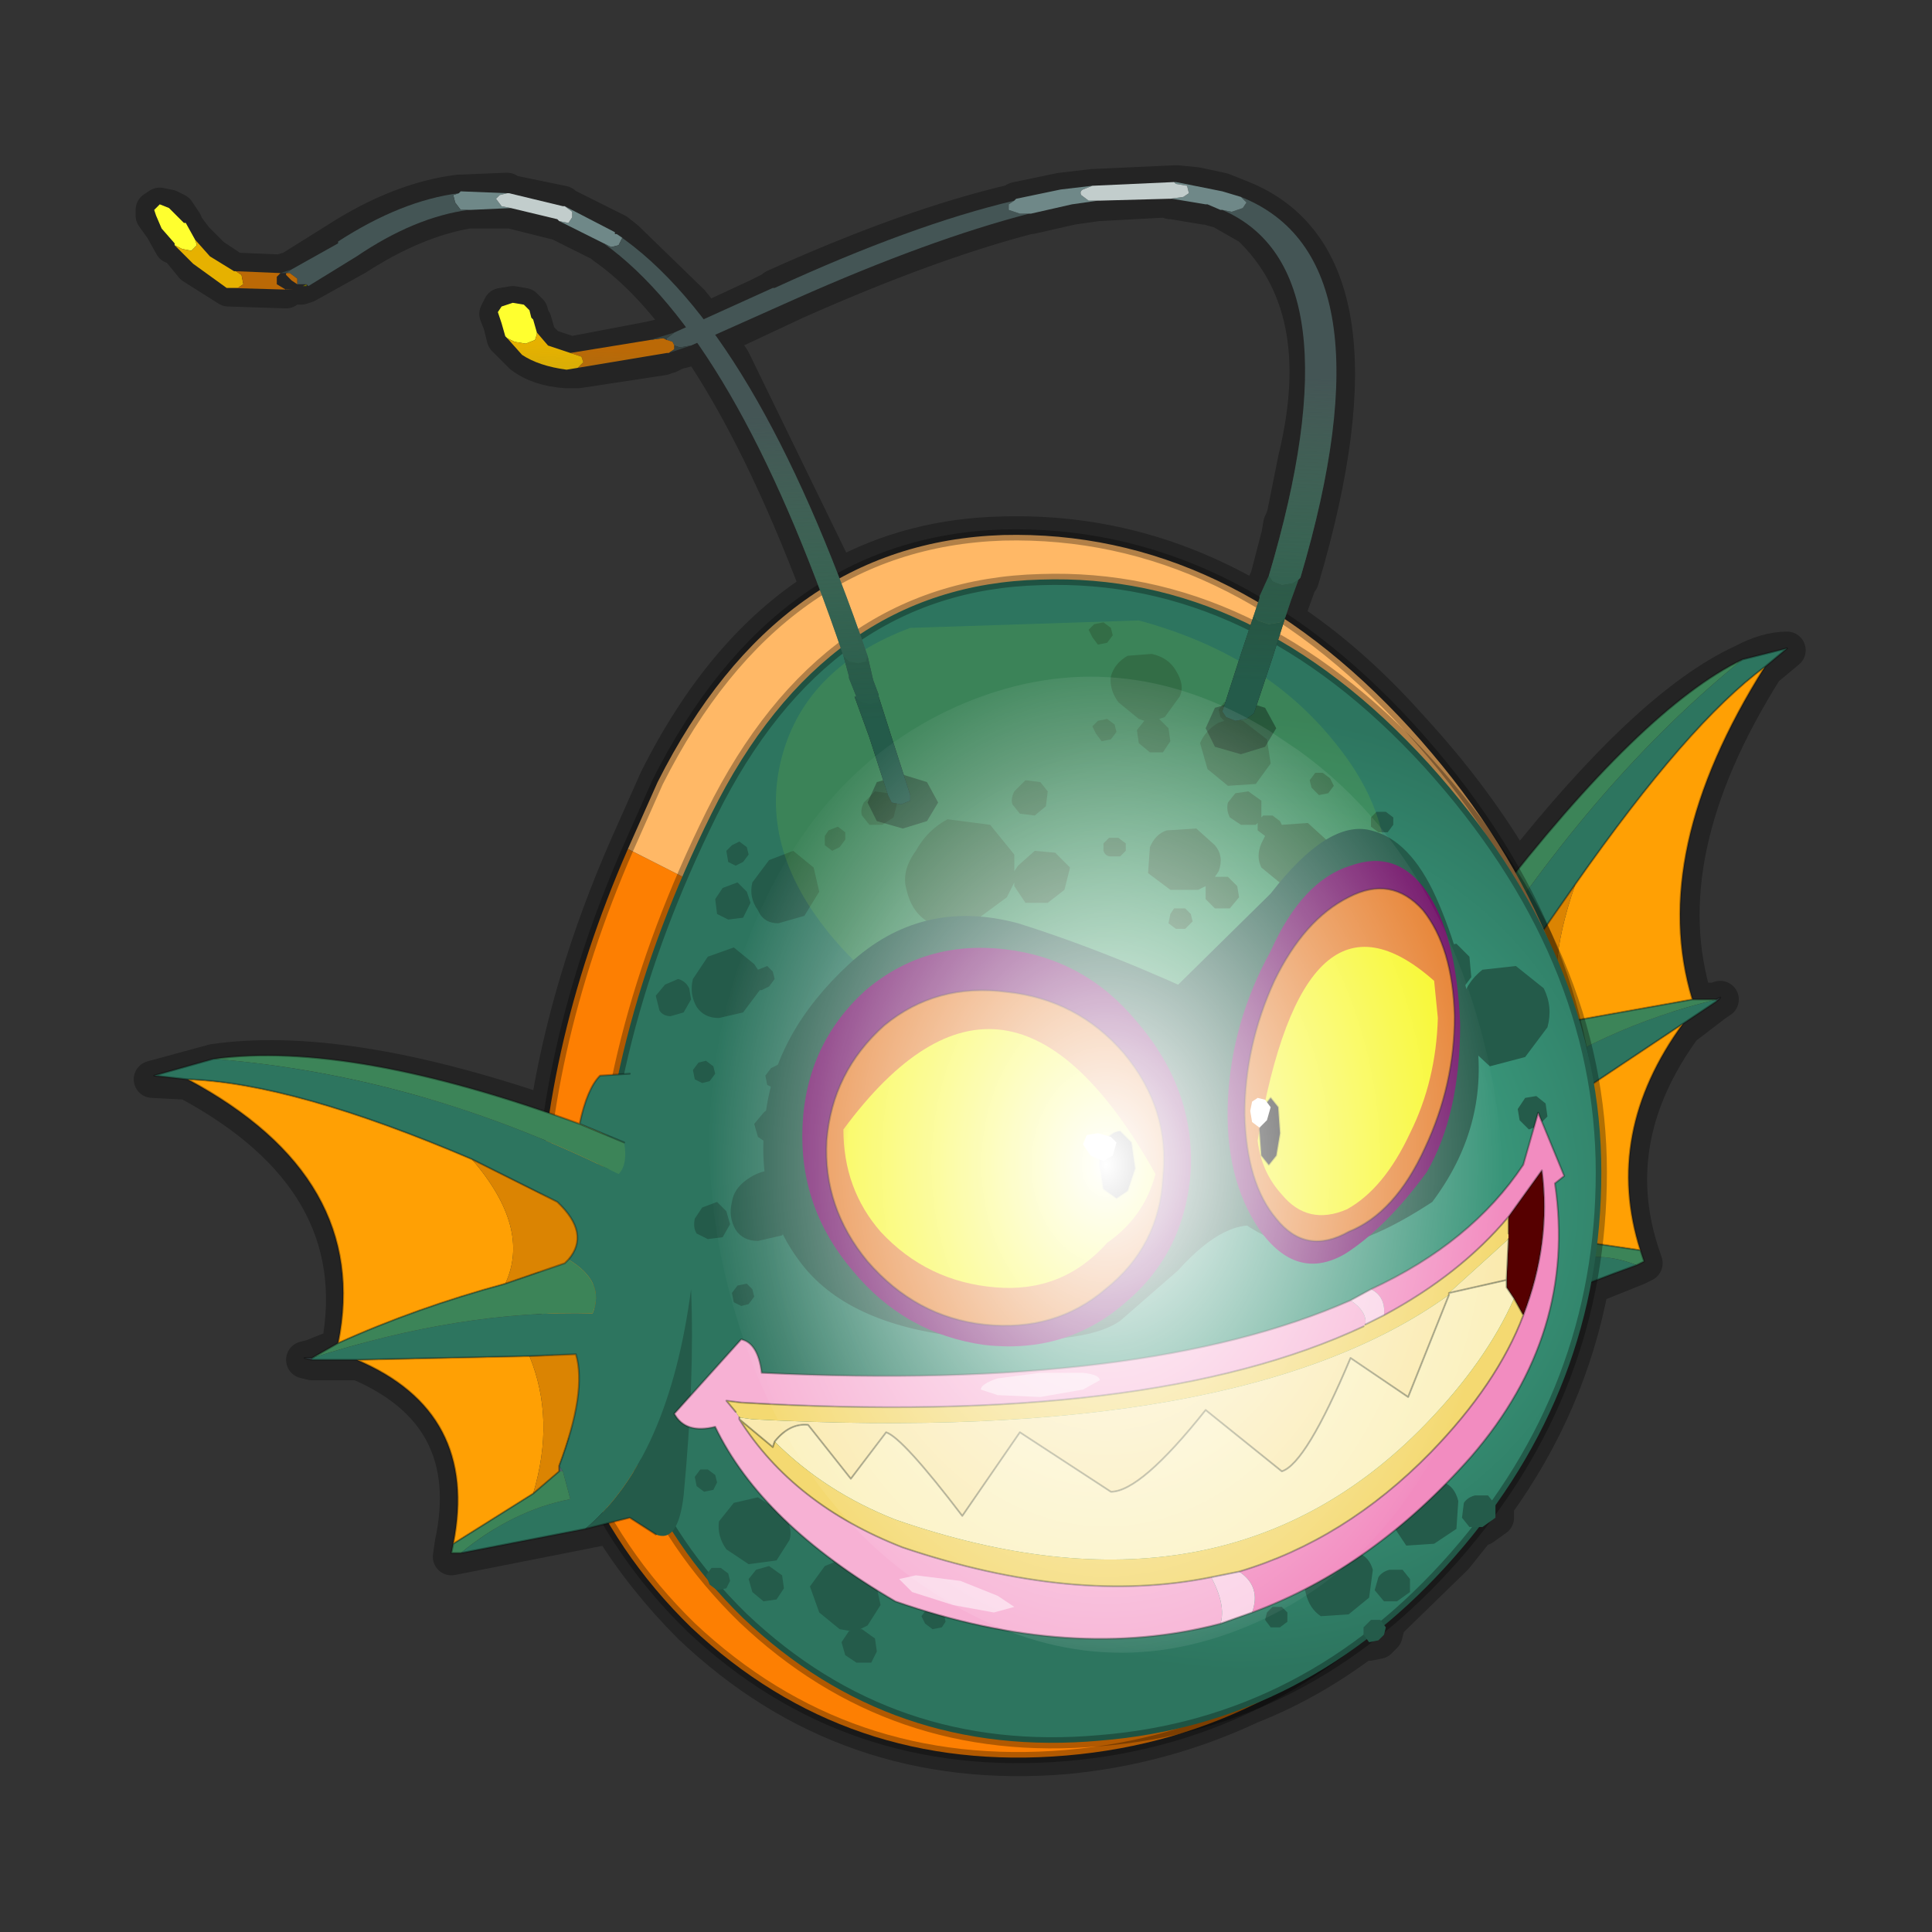 <?xml version="1.0" encoding="UTF-8" standalone="no"?>
<svg xmlns:xlink="http://www.w3.org/1999/xlink" height="520.0px" width="520.0px" xmlns="http://www.w3.org/2000/svg">
  <rect width="100%" height="100%" fill="#333333" stroke="none"/>
  <g transform="matrix(10.0, 0.0, 0.0, 10.0, 0.0, 0.0)">
    <use height="52.0" transform="matrix(1.0, 0.0, 0.0, 1.0, 0.0, 0.0)" width="52.0" xlink:href="#shape0"/>
    <use height="136.85" transform="matrix(0.144, 0.0, 0.0, 0.192, 19.093, 18.213)" width="148.25" xlink:href="#sprite0"/>
  </g>
  <defs>
    <g id="shape0" transform="matrix(1.0, 0.0, 0.0, 1.0, 0.0, 0.0)">
      <path d="M52.0 0.0 L52.0 52.0 0.0 52.0 0.0 0.0 52.0 0.0" fill="#795fa9" fill-opacity="0.0" fill-rule="evenodd" stroke="none"/>
      <path d="M8.25 7.65 L8.25 7.7 8.15 7.7 8.25 7.65" fill="#999900" fill-rule="evenodd" stroke="none"/>
      <path d="M8.25 7.65 L8.1 7.7 8.05 7.7 8.0 7.7 7.85 7.65 7.7 7.8 6.15 7.75 5.2 7.15 4.75 6.6 4.7 6.6 4.65 6.6 4.4 6.15 4.15 5.8 4.15 5.65 4.3 5.55 4.55 5.6 4.75 5.7 4.95 6.0 4.95 6.05 5.25 6.45 5.7 6.9 6.3 7.3 6.35 7.3 7.55 7.35 7.75 7.35 7.7 7.35 7.55 7.35 7.7 7.3 7.8 7.3 7.85 7.25 9.05 6.5 Q10.75 5.4 12.35 5.2 L12.4 5.2 13.6 5.15 13.65 5.15 13.7 5.2 15.15 5.5 15.2 5.55 16.6 6.25 16.85 6.45 18.6 8.15 19.0 8.65 20.4 8.0 20.6 7.9 20.8 7.8 20.85 7.75 Q24.5 6.1 27.3 5.45 L27.35 5.4 28.55 5.15 29.4 5.05 31.6 4.95 31.65 4.95 31.7 4.95 32.2 5.0 32.9 5.15 33.4 5.35 Q37.55 7.0 35.0 15.6 L34.95 15.65 34.75 16.2 34.6 16.65 Q36.35 17.8 37.95 19.6 39.7 21.5 40.85 23.5 44.4 19.0 46.9 17.85 47.55 17.5 48.1 17.5 L47.5 18.0 Q44.35 23.0 45.6 26.95 L46.15 26.95 46.3 26.9 46.15 27.0 45.3 27.65 Q43.15 30.6 44.15 33.7 L44.25 34.0 44.05 34.1 42.8 34.6 Q42.2 37.8 40.25 40.5 L40.25 40.85 39.9 41.1 39.75 41.15 39.15 41.9 37.25 43.75 37.3 43.8 37.25 44.0 37.1 44.15 36.85 44.2 36.8 44.1 Q35.3 45.25 33.65 45.9 31.3 47.0 28.7 47.25 22.8 47.75 18.6 43.75 17.35 42.5 16.45 41.05 L12.15 41.9 12.2 41.55 Q12.95 38.05 9.65 36.65 L8.4 36.65 8.2 36.6 8.4 36.55 9.15 36.25 Q10.0 31.75 5.05 29.1 L4.1 29.05 5.75 28.6 Q9.2 28.1 14.75 30.0 15.3 26.45 16.9 22.8 L17.7 21.0 Q19.45 17.5 22.05 15.85 20.5 11.75 18.8 9.25 L18.6 9.35 18.2 9.45 18.0 9.55 17.95 9.55 17.85 9.6 15.55 9.95 15.3 9.95 15.25 9.95 Q14.5 9.9 14.05 9.55 L13.65 9.15 13.6 9.1 13.5 8.7 13.4 8.45 13.5 8.25 13.8 8.2 14.1 8.25 14.25 8.4 14.3 8.6 14.35 8.65 14.45 9.0 14.45 9.05 14.75 9.35 15.35 9.55 15.4 9.55 17.5 9.15 18.15 9.0 18.45 8.85 Q17.4 7.4 16.25 6.6 L16.2 6.55 15.0 5.95 14.95 5.95 13.75 5.65 13.7 5.65 13.65 5.65 12.65 5.65 12.6 5.65 Q11.15 5.9 9.6 6.9 L8.25 7.65 M19.7 9.7 L22.55 15.55 Q24.55 14.45 27.0 14.4 30.65 14.3 33.85 16.2 L33.9 16.1 34.15 15.55 34.45 14.4 34.5 14.1 34.55 14.0 34.6 13.85 34.8 12.85 34.9 12.35 Q35.9 8.25 33.65 6.1 L32.95 5.7 32.9 5.65 32.85 5.65 32.5 5.55 32.45 5.55 31.55 5.4 31.5 5.4 31.45 5.35 29.6 5.45 29.55 5.45 28.85 5.55 27.75 5.8 27.7 5.8 Q25.0 6.5 21.4 8.1 L19.8 8.85 19.3 9.1 19.7 9.7" fill="none" stroke="#000000" stroke-linecap="round" stroke-linejoin="round" stroke-opacity="0.302" stroke-width="1.0"/>
      <path d="M46.2 26.95 L46.3 26.85 46.2 26.9 46.2 26.95" fill="#415258" fill-rule="evenodd" stroke="none"/>
      <path d="M42.4 23.8 Q41.5 26.4 42.2 27.5 L45.55 26.9 Q44.35 22.95 47.5 17.95 45.45 19.45 42.4 23.8 M45.3 27.55 L42.0 29.75 Q41.75 31.75 42.45 33.4 L44.15 33.65 Q43.15 30.5 45.3 27.55" fill="#ffa004" fill-rule="evenodd" stroke="none"/>
      <path d="M40.95 27.7 L41.0 27.7 42.2 27.5 Q41.5 26.4 42.4 23.8 L40.9 25.95 Q40.35 27.3 40.95 27.7 M42.0 29.75 L41.1 30.25 Q41.05 31.4 41.85 33.0 L41.9 33.2 42.45 33.4 Q41.75 31.75 42.0 29.75" fill="#db8402" fill-rule="evenodd" stroke="none"/>
      <path d="M41.85 33.0 L41.8 33.2 41.9 33.2 41.85 33.0" fill="#50666b" fill-rule="evenodd" stroke="none"/>
      <path d="M40.95 27.7 Q40.35 27.3 40.9 25.95 L42.4 23.8 Q45.45 19.45 47.5 17.95 L48.1 17.45 46.9 17.75 Q43.0 20.9 39.65 26.1 39.45 25.95 39.4 25.35 L40.15 24.3 Q39.9 23.45 39.65 23.3 39.4 23.1 39.05 23.6 38.3 26.2 38.7 30.1 39.75 34.2 41.6 35.0 42.8 34.5 44.05 34.05 42.9 33.6 41.75 34.05 L41.8 33.2 41.85 33.0 Q41.05 31.4 41.1 30.25 L42.0 29.75 45.3 27.55 46.2 26.95 46.2 26.9 Q43.1 27.65 40.6 29.45 40.3 28.8 40.95 27.7" fill="#2d755f" fill-rule="evenodd" stroke="none"/>
      <path d="M41.6 35.0 Q39.75 34.2 38.7 30.1 38.95 32.5 39.6 35.4 39.85 36.6 40.25 36.1 L40.7 35.35 41.6 35.0" fill="#245b4a" fill-rule="evenodd" stroke="none"/>
      <path d="M42.2 27.5 L41.0 27.7 40.95 27.7 Q40.3 28.8 40.6 29.45 43.1 27.65 46.2 26.9 L45.55 26.9 42.2 27.5 M41.8 33.2 L41.75 34.05 Q42.9 33.6 44.05 34.05 L44.25 33.95 44.15 33.65 42.45 33.4 41.9 33.2 41.8 33.2 M40.15 24.3 L39.4 25.35 Q39.45 25.95 39.65 26.1 43.0 20.9 46.9 17.75 44.2 19.05 40.15 24.3" fill="#3c8458" fill-rule="evenodd" stroke="none"/>
      <path d="M42.2 27.5 L41.0 27.7 40.95 27.7 Q40.35 27.3 40.9 25.95 L42.4 23.8 M42.2 27.5 L45.55 26.9 46.2 26.9 46.3 26.85 46.2 26.95 M42.0 29.75 L41.1 30.25 Q41.05 31.4 41.85 33.0 M44.05 34.05 Q42.8 34.5 41.6 35.0 L40.7 35.35 40.25 36.1 M39.05 23.6 Q39.4 23.1 39.65 23.3 39.9 23.45 40.15 24.3 L39.4 25.35 M46.9 17.75 L48.1 17.45 47.5 17.95 Q45.45 19.45 42.4 23.8 M45.3 27.55 L42.0 29.75 M42.45 33.4 L41.9 33.2 41.85 33.0 M44.15 33.65 L44.25 33.95 44.05 34.05 M42.45 33.4 L44.15 33.65 Q43.15 30.5 45.3 27.55 L46.2 26.95 M40.15 24.3 Q44.2 19.05 46.9 17.75 M47.5 17.95 Q44.35 22.95 45.55 26.9" fill="none" stroke="#000000" stroke-linecap="round" stroke-linejoin="round" stroke-opacity="0.302" stroke-width="0.05"/>
      <path d="M42.25 35.7 Q41.25 39.15 38.7 42.0 34.55 46.75 28.7 47.25 22.8 47.75 18.6 43.8 14.5 39.8 14.5 33.65 14.5 28.35 16.9 22.85 L42.25 35.7" fill="#fd7f02" fill-rule="evenodd" stroke="none"/>
      <path d="M16.9 22.85 L17.7 21.05 Q20.95 14.6 27.0 14.4 33.05 14.25 37.95 19.6 42.85 25.0 42.85 31.15 42.85 33.55 42.25 35.7 L16.9 22.85" fill="#ffb866" fill-rule="evenodd" stroke="none"/>
      <path d="M16.9 22.85 L17.7 21.05 Q20.95 14.6 27.0 14.4 33.05 14.25 37.95 19.6 42.85 25.0 42.85 31.15 42.85 33.55 42.25 35.7 41.25 39.15 38.7 42.0 34.55 46.75 28.7 47.25 22.8 47.75 18.6 43.8 14.5 39.8 14.5 33.65 14.5 28.35 16.9 22.85 Z" fill="none" stroke="#000000" stroke-linecap="round" stroke-linejoin="round" stroke-opacity="0.302" stroke-width="0.3"/>
      <path d="M16.1 33.9 Q16.1 28.05 19.15 21.9 22.2 15.75 28.0 15.6 33.75 15.4 38.45 20.55 43.1 25.7 43.1 31.55 43.1 37.4 39.15 41.9 35.2 46.4 29.6 46.85 24.0 47.35 20.0 43.55 16.1 39.75 16.1 33.9" fill="url(#gradient0)" fill-rule="evenodd" stroke="none"/>
      <path d="M16.1 33.9 Q16.1 28.05 19.15 21.9 22.2 15.75 28.0 15.6 33.75 15.4 38.45 20.55 43.1 25.7 43.1 31.55 43.1 37.4 39.15 41.9 35.2 46.4 29.6 46.85 24.0 47.35 20.0 43.55 16.1 39.75 16.1 33.9 Z" fill="none" stroke="#000000" stroke-linecap="round" stroke-linejoin="round" stroke-opacity="0.302" stroke-width="0.3"/>
      <path d="M20.0 23.2 L19.8 23.3 19.6 23.2 19.55 22.9 19.7 22.75 19.9 22.65 20.1 22.8 20.15 23.0 20.0 23.2 M19.25 24.2 L19.45 23.9 19.85 23.75 20.1 24.0 20.2 24.3 20.0 24.7 19.6 24.75 19.3 24.6 19.25 24.2 M20.25 23.75 L20.7 23.15 21.35 22.9 21.9 23.35 22.05 24.0 21.65 24.65 20.95 24.85 Q20.55 24.85 20.4 24.5 20.15 24.15 20.25 23.75 M19.05 25.75 L19.75 25.5 20.3 25.95 20.4 26.1 20.65 26.0 20.8 26.15 20.85 26.35 20.7 26.55 20.5 26.65 20.45 26.65 20.0 27.25 19.35 27.4 Q18.95 27.4 18.75 27.1 18.55 26.75 18.65 26.35 L19.05 25.75 M18.4 27.25 L18.05 27.35 Q17.85 27.35 17.75 27.2 L17.65 26.8 17.9 26.5 18.25 26.35 Q18.45 26.4 18.55 26.6 L18.6 26.9 18.4 27.25 M19.1 29.1 L18.9 29.15 18.7 29.05 18.65 28.8 18.8 28.6 19.0 28.55 19.2 28.7 19.25 28.9 19.1 29.1 M21.2 29.05 L21.05 29.25 20.85 29.3 20.65 29.2 20.6 28.95 20.75 28.75 20.95 28.65 21.15 28.8 21.2 29.05 M20.1 31.75 Q20.45 31.5 20.8 31.5 L21.35 31.95 21.45 32.1 21.7 32.0 21.9 32.15 21.9 32.35 21.8 32.55 21.55 32.65 21.5 32.6 21.05 33.25 20.4 33.4 Q20.0 33.4 19.8 33.1 19.6 32.75 19.7 32.35 19.75 32.0 20.1 31.75 M20.7 30.8 L20.4 30.6 20.3 30.25 20.55 29.95 Q20.7 29.8 20.9 29.8 L21.2 30.0 21.25 30.35 21.05 30.7 20.7 30.8 M19.3 32.35 L19.55 32.6 19.65 32.95 19.45 33.3 19.05 33.35 18.75 33.2 Q18.65 33.05 18.7 32.8 L18.9 32.5 19.3 32.35 M19.7 34.8 L19.85 34.6 20.1 34.55 20.25 34.7 20.3 34.9 20.15 35.1 19.95 35.15 19.75 35.05 19.7 34.8 M19.2 40.1 L18.95 40.15 18.75 40.0 18.7 39.75 18.85 39.55 19.05 39.55 19.25 39.7 19.3 39.9 19.2 40.1 M19.35 40.95 L19.75 40.45 20.4 40.3 21.1 40.75 Q21.35 41.15 21.25 41.45 L20.9 42.0 20.15 42.1 19.55 41.7 Q19.3 41.35 19.35 40.95 M19.55 42.75 L19.3 42.8 19.1 42.65 19.0 42.4 19.15 42.2 19.4 42.2 19.6 42.35 19.65 42.55 19.55 42.75 M20.7 42.15 L21.05 42.4 21.1 42.75 20.9 43.05 20.55 43.1 20.25 42.85 20.15 42.5 20.35 42.25 20.7 42.15 M29.7 16.75 L29.9 16.9 29.95 17.1 29.8 17.3 29.55 17.35 29.4 17.15 29.3 16.95 29.45 16.8 29.7 16.75 M29.8 19.35 L30.0 19.5 30.05 19.7 29.9 19.9 29.65 19.95 29.5 19.75 29.4 19.55 29.55 19.4 29.8 19.35 M24.4 23.95 Q24.25 23.45 24.65 22.9 24.95 22.35 25.5 22.05 L26.65 22.2 27.3 23.0 27.3 23.45 27.4 23.3 27.85 22.9 28.4 22.95 28.8 23.35 28.65 23.95 28.2 24.3 27.6 24.3 27.3 23.85 27.3 23.75 27.1 24.15 26.15 24.85 Q25.6 25.15 25.05 24.85 24.55 24.6 24.4 23.95 M24.15 21.6 L24.05 22.0 23.75 22.2 23.4 22.2 23.2 21.95 Q23.15 21.8 23.25 21.6 L23.55 21.3 23.9 21.35 24.15 21.6 M27.45 21.9 L27.25 21.65 Q27.2 21.5 27.3 21.3 L27.6 21.0 28.0 21.05 28.2 21.3 28.15 21.7 27.85 21.95 27.45 21.9 M22.75 22.4 L22.75 22.6 22.6 22.8 22.4 22.9 22.2 22.75 22.2 22.5 22.3 22.35 22.55 22.25 22.75 22.4 M29.7 22.7 L29.85 22.55 30.1 22.55 30.3 22.7 30.3 22.9 30.15 23.05 29.9 23.05 Q29.75 23.05 29.7 22.9 L29.7 22.7 M35.75 21.35 L35.5 21.4 35.3 21.2 35.25 21.0 35.4 20.8 35.6 20.8 35.8 20.95 35.9 21.15 35.75 21.35 M37.5 22.0 L37.5 22.2 37.35 22.4 37.1 22.4 36.9 22.25 36.9 22.0 37.05 21.85 37.3 21.85 37.5 22.0 M32.95 18.9 L33.2 18.85 33.4 19.0 33.45 19.25 33.4 19.4 33.45 19.4 34.1 19.9 34.2 20.55 33.8 21.1 33.05 21.15 32.5 20.7 32.3 20.0 Q32.45 19.65 32.8 19.45 L32.95 19.4 32.85 19.3 32.8 19.1 32.95 18.9 M31.65 18.05 Q31.9 18.45 31.75 18.75 L31.35 19.3 31.2 19.35 31.45 19.6 31.5 19.95 31.3 20.25 30.95 20.25 30.65 20.0 30.6 19.65 30.8 19.4 30.65 19.35 30.1 18.9 Q29.85 18.55 29.9 18.2 30.0 17.85 30.35 17.65 L31.0 17.6 Q31.45 17.7 31.65 18.05 M33.95 22.0 L34.0 21.95 34.25 21.95 34.45 22.1 34.5 22.2 35.2 22.15 35.75 22.65 Q35.95 22.95 35.8 23.3 L35.25 23.8 34.5 23.8 33.95 23.35 Q33.8 23.05 33.95 22.7 L34.05 22.5 33.85 22.35 33.85 22.15 33.8 22.2 33.4 22.2 33.1 22.0 Q33.0 21.8 33.05 21.6 L33.25 21.35 33.6 21.3 33.95 21.55 33.95 21.9 33.95 22.0 M32.7 22.75 Q32.95 23.05 32.8 23.45 L32.7 23.6 33.05 23.6 33.3 23.85 33.35 24.15 33.1 24.45 32.7 24.45 32.45 24.2 32.45 23.85 32.25 23.95 31.5 23.95 30.9 23.5 30.95 22.8 Q31.1 22.45 31.4 22.35 L32.2 22.3 32.7 22.75 M31.6 24.45 L31.9 24.45 32.05 24.6 32.1 24.8 31.9 25.0 31.65 25.0 31.45 24.85 31.5 24.6 31.6 24.45 M36.55 24.1 L36.25 24.35 35.9 24.35 35.6 24.15 35.6 23.8 Q35.65 23.6 35.85 23.55 L36.25 23.55 36.5 23.75 36.55 24.1 M38.8 28.2 L38.55 28.45 38.25 28.55 38.05 28.3 Q37.95 28.15 38.0 28.0 L38.2 27.7 38.5 27.65 38.75 27.85 38.8 28.2 M41.05 29.55 L41.35 29.5 41.6 29.7 41.65 30.05 41.4 30.3 41.15 30.4 40.9 30.15 40.85 29.85 41.05 29.55 M39.3 27.05 Q39.45 26.45 39.9 26.1 L40.8 26.0 41.55 26.6 Q41.8 27.1 41.65 27.65 L41.05 28.45 40.1 28.7 39.4 28.05 Q39.15 27.5 39.3 27.05 M38.4 25.95 L38.7 25.5 39.2 25.4 39.55 25.75 39.6 26.3 39.3 26.7 38.85 26.8 38.5 26.45 38.4 25.95 M39.9 38.75 L39.7 38.9 39.45 38.9 39.3 38.7 39.35 38.5 39.5 38.35 39.75 38.35 39.9 38.5 39.9 38.75 M39.25 40.4 L39.2 41.15 38.6 41.55 37.85 41.6 37.45 41.0 37.4 40.8 37.35 40.8 37.1 40.85 36.95 40.65 Q36.9 40.5 37.0 40.45 L37.15 40.25 37.4 40.25 37.55 40.4 37.55 40.35 Q37.7 40.0 38.1 39.85 L38.85 39.9 Q39.15 40.0 39.25 40.4 M40.05 40.25 L40.25 40.5 40.25 40.85 39.9 41.1 39.55 41.1 39.35 40.85 39.4 40.45 Q39.5 40.3 39.7 40.25 L40.05 40.25 M23.45 28.85 L23.3 28.75 23.25 28.5 23.35 28.3 23.6 28.2 23.8 28.35 23.85 28.6 23.7 28.8 23.45 28.85 M23.0 29.35 L23.1 30.0 22.7 30.65 22.0 30.85 Q21.65 30.85 21.45 30.5 L21.3 29.75 Q21.4 29.4 21.75 29.15 22.05 28.9 22.4 28.9 L23.0 29.35 M22.7 41.55 L22.9 41.7 22.95 41.95 22.9 42.05 Q23.3 42.2 23.55 42.5 L23.7 43.2 23.35 43.75 23.15 43.85 23.2 43.85 23.55 44.1 23.6 44.45 23.45 44.75 23.05 44.75 22.75 44.55 22.65 44.2 22.85 43.9 22.9 43.9 22.6 43.85 22.05 43.4 21.8 42.7 22.2 42.15 22.45 42.05 22.4 42.0 22.35 41.75 22.45 41.55 22.7 41.55 M25.35 43.8 L25.1 43.85 24.9 43.7 24.8 43.5 24.95 43.3 25.2 43.25 25.4 43.4 25.45 43.65 25.35 43.8 M35.8 41.7 L36.55 41.8 Q36.85 41.9 36.95 42.25 L36.85 43.0 36.3 43.45 35.55 43.5 Q35.25 43.3 35.15 42.9 35.05 42.55 35.2 42.25 35.4 41.85 35.8 41.7 M37.1 42.45 Q37.2 42.3 37.4 42.25 L37.75 42.25 37.95 42.5 37.95 42.85 37.6 43.1 37.25 43.1 37.0 42.8 37.1 42.45 M34.1 43.4 L34.25 43.25 34.5 43.25 34.65 43.4 34.65 43.65 34.45 43.8 34.2 43.8 34.05 43.6 34.1 43.4 M36.7 44.0 L36.7 43.8 36.9 43.6 37.15 43.6 37.3 43.8 37.25 44.0 37.1 44.15 36.85 44.2 36.7 44.0" fill="#245b4a" fill-rule="evenodd" stroke="none"/>
      <path d="M37.15 24.7 Q36.5 27.1 33.65 28.15 L27.55 28.35 Q24.2 27.45 22.3 25.1 20.4 22.75 21.05 20.35 21.7 17.95 24.5 16.9 L30.65 16.7 Q34.0 17.6 35.9 19.95 37.8 22.25 37.15 24.7" fill="#9be32d" fill-opacity="0.133" fill-rule="evenodd" stroke="none"/>
      <path d="M27.4 24.85 Q29.95 25.65 32.9 27.05 33.55 29.05 33.55 30.6 33.6 32.3 34.05 33.05 33.05 32.7 31.7 34.2 L30.15 35.55 Q29.15 36.25 26.05 36.0 22.9 35.7 21.6 34.05 20.3 32.4 20.6 30.05 20.85 27.8 22.85 25.95 24.8 24.15 27.4 24.85" fill="#245b4a" fill-rule="evenodd" stroke="none"/>
      <path d="M36.9 22.35 Q37.95 22.6 38.65 24.15 39.35 25.7 39.75 28.0 40.05 30.35 38.55 32.35 36.95 33.4 35.85 33.55 34.3 33.75 32.95 32.5 31.55 31.25 30.8 29.95 30.05 28.75 30.9 27.3 L34.2 24.05 Q35.75 22.05 36.9 22.35" fill="#245b4a" fill-rule="evenodd" stroke="none"/>
      <path d="M36.2 33.75 Q34.9 34.5 33.9 33.1 32.95 31.7 33.05 29.6 33.15 27.5 34.2 25.6 35.05 23.7 36.35 23.3 37.6 22.85 38.4 24.0 39.2 25.15 39.3 27.55 39.3 30.0 38.4 31.55 37.3 33.05 36.2 33.75" fill="#73156a" fill-rule="evenodd" stroke="none"/>
      <path d="M38.35 30.9 Q37.55 32.65 36.3 33.15 35.15 33.8 34.35 32.8 33.55 31.85 33.5 30.0 33.5 28.15 34.3 26.4 35.1 24.75 36.3 24.15 37.45 23.55 38.3 24.5 39.1 25.5 39.15 27.35 39.15 29.2 38.35 30.9" fill="#e67f2e" fill-rule="evenodd" stroke="none"/>
      <path d="M38.35 30.9 Q37.55 32.65 36.3 33.15 35.15 33.8 34.35 32.8 33.55 31.85 33.5 30.0 33.5 28.15 34.3 26.4 35.1 24.75 36.3 24.15 37.45 23.55 38.3 24.5 39.1 25.5 39.15 27.35 39.15 29.2 38.35 30.9 Z" fill="none" stroke="#000000" stroke-linecap="round" stroke-linejoin="round" stroke-opacity="0.302" stroke-width="0.05"/>
      <path d="M36.25 32.55 Q35.2 33.0 34.5 32.15 33.95 31.55 33.85 30.7 35.1 23.3 38.6 26.4 L38.7 27.4 Q38.65 29.1 37.95 30.5 37.25 32.0 36.25 32.55" fill="#f7f720" fill-rule="evenodd" stroke="none"/>
      <path d="M34.0 29.8 L34.2 29.55 34.4 29.8 34.45 30.5 34.35 31.1 34.15 31.35 33.95 31.1 33.9 30.4 34.0 29.8" fill="#000000" fill-rule="evenodd" stroke="none"/>
      <path d="M34.0 29.8 L34.2 29.55 34.4 29.8 34.45 30.5 34.35 31.1 34.15 31.35 33.95 31.1 33.9 30.4 34.0 29.8 Z" fill="none" stroke="#000000" stroke-linecap="round" stroke-linejoin="round" stroke-opacity="0.302" stroke-width="0.05"/>
      <path d="M34.2 29.8 L34.1 30.15 33.9 30.35 33.7 30.2 33.65 29.9 33.7 29.65 33.85 29.55 34.05 29.6 34.2 29.8" fill="#ffffff" fill-rule="evenodd" stroke="none"/>
      <path d="M30.3 35.05 Q28.7 36.45 26.5 36.2 24.35 35.9 22.95 34.2 21.5 32.5 21.6 30.3 21.7 28.1 23.3 26.65 24.9 25.3 27.05 25.55 29.2 25.8 30.6 27.5 32.15 29.3 32.05 31.5 31.9 33.7 30.3 35.05" fill="#73156a" fill-rule="evenodd" stroke="none"/>
      <path d="M29.75 34.7 Q28.4 35.85 26.5 35.65 24.65 35.45 23.35 33.95 22.15 32.5 22.25 30.7 22.4 28.85 23.8 27.6 25.2 26.45 27.1 26.7 29.0 26.9 30.25 28.35 31.5 29.85 31.3 31.7 31.2 33.55 29.75 34.7" fill="url(#gradient1)" fill-rule="evenodd" stroke="none"/>
      <path d="M29.75 34.7 Q28.4 35.85 26.5 35.65 24.65 35.45 23.35 33.95 22.15 32.5 22.25 30.7 22.4 28.85 23.8 27.6 25.2 26.45 27.1 26.7 29.0 26.9 30.25 28.35 31.5 29.85 31.3 31.7 31.2 33.55 29.75 34.7 Z" fill="none" stroke="#000000" stroke-linecap="round" stroke-linejoin="round" stroke-opacity="0.302" stroke-width="0.05"/>
      <path d="M31.1 31.6 Q30.8 32.75 29.8 33.45 28.6 34.8 26.8 34.65 24.95 34.5 23.7 33.15 22.7 32.0 22.7 30.4 27.1 24.45 31.1 31.6" fill="url(#gradient2)" fill-rule="evenodd" stroke="none"/>
      <path d="M29.75 30.7 Q29.95 30.45 30.15 30.45 L30.45 30.75 30.55 31.45 30.35 32.05 30.05 32.25 29.7 32.0 29.6 31.35 Q29.6 31.0 29.75 30.7" fill="#000000" fill-rule="evenodd" stroke="none"/>
      <path d="M29.75 30.7 Q29.95 30.45 30.15 30.45 L30.45 30.75 30.55 31.45 30.35 32.05 30.05 32.25 29.7 32.0 29.6 31.35 Q29.6 31.0 29.75 30.7 Z" fill="none" stroke="#000000" stroke-linecap="round" stroke-linejoin="round" stroke-opacity="0.302" stroke-width="0.05"/>
      <path d="M30.05 30.75 L29.95 31.1 29.7 31.25 29.35 31.1 29.15 30.8 29.25 30.55 29.55 30.5 29.9 30.6 30.05 30.75" fill="#ffffff" fill-rule="evenodd" stroke="none"/>
      <path d="M8.4 36.55 L8.4 36.6 8.2 36.55 8.4 36.55" fill="#415258" fill-rule="evenodd" stroke="none"/>
      <path d="M9.6 36.6 L14.25 36.5 Q14.95 38.2 14.35 40.2 L12.2 41.55 Q12.9 38.0 9.6 36.6 M5.05 29.05 Q7.9 29.15 12.7 31.2 14.3 33.05 13.6 34.55 11.2 35.2 9.1 36.15 10.0 31.7 5.05 29.05" fill="#ffa004" fill-rule="evenodd" stroke="none"/>
      <path d="M14.25 36.5 L15.5 36.45 Q15.8 37.45 15.05 39.45 L15.05 39.6 14.35 40.2 Q14.95 38.2 14.25 36.5 M12.7 31.2 L15.0 32.35 Q15.9 33.2 15.3 33.9 L15.2 34.0 13.6 34.55 Q14.3 33.05 12.7 31.2" fill="#db8402" fill-rule="evenodd" stroke="none"/>
      <path d="M15.05 39.45 L15.15 39.6 15.05 39.6 15.05 39.45" fill="#50666b" fill-rule="evenodd" stroke="none"/>
      <path d="M14.25 36.5 L9.6 36.6 8.4 36.6 8.4 36.55 Q12.45 35.25 15.95 35.35 16.3 34.5 15.3 33.9 15.9 33.2 15.0 32.35 L12.7 31.2 Q7.9 29.15 5.05 29.05 L4.15 28.95 5.75 28.5 Q11.35 28.95 16.65 31.6 16.9 31.35 16.8 30.75 L15.6 30.25 Q15.8 29.3 16.15 28.95 L16.95 28.9 Q18.4 30.8 18.6 34.7 18.0 39.25 15.75 41.15 L12.4 41.8 Q13.8 40.65 15.35 40.35 L15.15 39.6 15.05 39.45 Q15.8 37.45 15.5 36.45 L14.25 36.5" fill="#2d755f" fill-rule="evenodd" stroke="none"/>
      <path d="M15.75 41.15 Q18.0 39.25 18.6 34.7 18.7 37.1 18.4 40.25 18.25 41.55 17.65 41.3 L16.95 40.85 15.75 41.15" fill="#245b4a" fill-rule="evenodd" stroke="none"/>
      <path d="M15.15 39.6 L15.35 40.35 Q13.8 40.65 12.4 41.8 L12.15 41.8 12.2 41.55 14.35 40.2 15.05 39.6 15.15 39.6 M15.6 30.25 L16.8 30.75 Q16.9 31.35 16.65 31.6 11.35 28.95 5.75 28.5 9.45 28.0 15.6 30.25 M15.3 33.9 Q16.3 34.5 15.95 35.35 12.45 35.25 8.4 36.55 L9.1 36.15 Q11.2 35.2 13.6 34.55 L15.2 34.0 15.3 33.9" fill="#3c8458" fill-rule="evenodd" stroke="none"/>
      <path d="M9.6 36.6 L14.25 36.5 15.5 36.45 Q15.8 37.45 15.05 39.45 M12.4 41.8 L15.75 41.15 16.95 40.85 17.65 41.3 M16.95 28.9 L16.15 28.95 Q15.8 29.3 15.6 30.25 L16.8 30.75 M5.75 28.5 L4.15 28.95 5.05 29.05 Q7.9 29.15 12.7 31.2 L15.0 32.35 Q15.9 33.2 15.3 33.9 M8.4 36.6 L9.6 36.6 Q12.9 38.0 12.2 41.55 L14.35 40.2 15.05 39.6 15.05 39.45 M9.1 36.15 Q11.2 35.2 13.6 34.55 L15.2 34.0 15.3 33.9 M8.4 36.55 L8.2 36.55 8.4 36.6 M12.2 41.55 L12.15 41.8 12.4 41.8 M9.1 36.15 L8.4 36.55 M5.05 29.05 Q10.0 31.7 9.1 36.15 M15.6 30.25 Q9.45 28.0 5.75 28.5" fill="none" stroke="#000000" stroke-linecap="round" stroke-linejoin="round" stroke-opacity="0.302" stroke-width="0.05"/>
      <path d="M40.75 34.95 L40.55 34.65 40.55 34.45 40.6 33.35 40.6 33.2 40.6 32.75 41.5 31.5 Q41.75 33.45 41.0 35.4 L40.75 34.95" fill="#560000" fill-rule="evenodd" stroke="none"/>
      <path d="M20.85 38.8 Q21.25 38.3 21.75 38.35 L22.9 39.8 23.85 38.55 Q24.3 38.7 25.9 40.8 L27.45 38.55 29.9 40.15 Q30.7 40.15 32.45 37.95 L34.5 39.6 Q35.15 39.4 36.35 36.55 L37.9 37.6 39.0 34.85 39.0 34.8 40.55 34.45 40.55 34.65 40.75 34.95 Q40.0 36.65 38.35 38.35 32.9 43.95 24.1 40.9 22.2 40.15 20.85 38.8" fill="#fbf1bf" fill-rule="evenodd" stroke="none"/>
      <path d="M19.9 38.2 L19.9 38.15 20.25 38.2 Q33.4 38.9 39.0 34.85 L37.9 37.6 36.35 36.55 Q35.15 39.4 34.5 39.6 L32.45 37.95 Q30.7 40.15 29.9 40.15 L27.45 38.55 25.9 40.8 Q24.3 38.7 23.85 38.55 L22.9 39.8 21.75 38.35 Q21.25 38.3 20.85 38.8 L20.8 38.95 19.9 38.2 M40.55 34.45 L39.0 34.8 40.6 33.35 40.55 34.45" fill="#faeaaf" fill-rule="evenodd" stroke="none"/>
      <path d="M36.7 35.7 Q30.95 38.4 19.95 37.75 L19.55 37.7 19.8 38.0 19.9 38.15 19.9 38.2 Q21.35 40.5 24.3 41.65 28.9 43.2 32.6 42.45 33.0 43.2 32.85 43.7 28.85 44.75 24.1 43.1 20.5 41.0 19.25 38.4 18.45 38.6 18.15 38.05 L19.95 36.05 Q20.4 36.15 20.5 36.95 30.8 37.45 36.35 35.0 36.8 35.3 36.75 35.65 L36.7 35.7" fill="#f7b1d4" fill-rule="evenodd" stroke="none"/>
      <path d="M19.8 38.0 L19.55 37.7 19.95 37.75 Q30.95 38.4 36.7 35.7 L36.75 35.65 37.25 35.4 Q39.3 34.3 40.6 32.75 L40.6 33.2 40.6 33.35 39.0 34.8 39.0 34.85 Q33.4 38.9 20.25 38.2 L19.9 38.15 19.8 38.0 M32.6 42.45 Q28.9 43.2 24.3 41.65 21.35 40.5 19.9 38.2 L20.8 38.95 20.85 38.8 Q22.2 40.15 24.1 40.9 32.9 43.95 38.35 38.35 40.0 36.65 40.75 34.95 L41.0 35.4 Q40.3 37.25 38.5 39.1 36.2 41.45 33.35 42.3 L32.6 42.45" fill="#f4d971" fill-rule="evenodd" stroke="none"/>
      <path d="M41.0 35.4 Q41.75 33.45 41.5 31.5 L40.6 32.75 Q39.3 34.3 37.25 35.4 37.3 34.9 36.9 34.7 39.6 33.45 41.0 31.35 L41.4 29.95 42.1 31.65 41.85 31.85 Q42.45 35.9 39.6 39.2 36.95 42.2 33.7 43.4 33.95 42.7 33.35 42.3 36.2 41.45 38.5 39.1 40.3 37.25 41.0 35.4" fill="#f28cc0" fill-rule="evenodd" stroke="none"/>
      <path d="M36.75 35.65 Q36.8 35.3 36.35 35.0 L36.9 34.7 Q37.3 34.9 37.25 35.4 L36.75 35.65 M32.85 43.7 Q33.0 43.2 32.6 42.45 L33.35 42.3 Q33.95 42.7 33.7 43.4 L32.85 43.7" fill="#fad1e6" fill-rule="evenodd" stroke="none"/>
      <path d="M19.8 38.0 L19.55 37.7 19.95 37.75 Q30.95 38.4 36.7 35.7 M36.35 35.0 Q30.8 37.45 20.5 36.95 20.4 36.15 19.95 36.05 L18.15 38.05 Q18.45 38.6 19.25 38.4 20.5 41.0 24.1 43.1 28.85 44.75 32.85 43.7 M32.6 42.45 Q28.9 43.2 24.3 41.65 21.35 40.5 19.9 38.2 L19.9 38.15 M20.85 38.8 L20.8 38.95 19.9 38.2 M39.0 34.85 L37.9 37.6 36.35 36.55 Q35.15 39.4 34.5 39.6 L32.45 37.95 Q30.7 40.15 29.9 40.15 L27.45 38.55 25.9 40.8 Q24.3 38.7 23.85 38.55 L22.9 39.8 21.75 38.35 Q21.25 38.3 20.85 38.8 M40.75 34.95 L40.55 34.65 40.55 34.45 39.0 34.8 39.0 34.85 M33.35 42.3 L32.6 42.45 M40.6 33.35 L40.55 34.45 M40.6 32.75 L40.6 33.2 M40.6 32.75 L41.5 31.5 Q41.75 33.45 41.0 35.4 40.3 37.25 38.5 39.1 36.2 41.45 33.35 42.3 M33.7 43.4 Q36.95 42.2 39.6 39.2 42.45 35.9 41.85 31.85 L42.1 31.65 41.4 29.95 41.0 31.35 Q39.6 33.45 36.9 34.7 M37.25 35.4 Q39.3 34.3 40.6 32.75 M40.75 34.95 L41.0 35.4 M36.35 35.0 L36.9 34.7 M36.75 35.65 L37.25 35.4 M33.7 43.4 L32.85 43.7" fill="none" stroke="#000000" stroke-linecap="round" stroke-linejoin="round" stroke-opacity="0.302" stroke-width="0.05"/>
      <path d="M29.15 37.4 L28.0 37.6 26.85 37.55 26.4 37.4 Q26.4 37.25 26.85 37.1 L28.0 36.95 29.15 36.95 Q29.6 37.0 29.6 37.15 L29.15 37.4" fill="#fbd9ea" fill-rule="evenodd" stroke="none"/>
      <path d="M26.75 43.4 L25.65 43.2 24.55 42.85 24.2 42.5 24.65 42.4 25.85 42.55 26.85 42.95 27.3 43.25 26.75 43.4" fill="#fbd9ea" fill-rule="evenodd" stroke="none"/>
      <path d="M34.05 20.1 L33.4 20.3 32.7 20.1 32.45 19.6 32.7 19.05 33.4 18.85 34.05 19.05 34.35 19.6 34.05 20.1" fill="#000000" fill-opacity="0.333" fill-rule="evenodd" stroke="none"/>
      <path d="M18.15 8.95 L20.8 7.75 20.85 7.75 Q24.55 6.05 27.3 5.4 L27.15 5.5 27.15 5.65 27.45 5.75 27.7 5.75 Q25.0 6.45 21.4 8.05 L18.6 9.3 18.3 9.35 18.15 9.3 18.1 9.2 17.95 9.15 17.95 9.1 18.15 8.95 M33.4 5.3 Q37.55 6.95 35.0 15.55 L34.95 15.6 34.8 15.7 34.5 15.75 34.25 15.65 34.15 15.5 Q36.6 7.25 32.9 5.65 L33.15 5.7 33.45 5.6 33.55 5.45 33.4 5.3" fill="#445555" fill-rule="evenodd" stroke="none"/>
      <path d="M17.95 9.15 L18.1 9.2 18.15 9.3 18.15 9.4 18.0 9.5 17.95 9.5 15.25 9.95 15.55 9.9 15.7 9.75 15.65 9.6 15.35 9.5 17.5 9.15 17.85 9.1 17.95 9.15" fill="#bb6906" fill-rule="evenodd" stroke="none"/>
      <path d="M18.15 8.95 L17.95 9.1 17.95 9.15 17.85 9.1 17.5 9.15 18.15 8.95 M18.15 9.3 L18.3 9.35 18.6 9.3 18.0 9.5 18.15 9.4 18.15 9.3" fill="#354241" fill-rule="evenodd" stroke="none"/>
      <path d="M13.65 9.1 L13.6 9.05 13.5 8.7 13.4 8.4 13.5 8.25 13.8 8.15 14.1 8.2 14.25 8.35 14.3 8.55 14.35 8.6 14.45 8.95 14.45 9.0 14.4 9.15 14.15 9.25 13.85 9.2 13.65 9.1" fill="#ffff2f" fill-rule="evenodd" stroke="none"/>
      <path d="M15.35 9.5 L15.65 9.6 15.7 9.75 15.55 9.9 15.25 9.95 Q14.5 9.85 14.05 9.55 L13.65 9.1 13.85 9.2 14.15 9.25 14.4 9.15 14.45 9.0 14.45 8.95 14.75 9.3 15.35 9.5" fill="#e6b100" fill-rule="evenodd" stroke="none"/>
      <path d="M27.7 5.75 L27.45 5.75 27.15 5.65 27.15 5.5 27.3 5.4 27.35 5.35 28.55 5.1 29.4 5.0 29.15 5.1 Q29.05 5.15 29.1 5.25 L29.3 5.4 29.55 5.4 28.85 5.5 27.75 5.75 27.7 5.75 M31.6 4.9 L31.65 4.9 32.9 5.15 33.4 5.3 33.55 5.45 33.45 5.6 33.15 5.7 32.9 5.65 32.85 5.65 32.5 5.5 32.45 5.5 31.55 5.35 31.45 5.35 31.5 5.35 31.85 5.3 32.0 5.2 31.95 5.0 31.65 4.95 31.6 4.9" fill="#6f8888" fill-rule="evenodd" stroke="none"/>
      <path d="M29.4 5.0 L31.6 4.9 31.65 4.95 31.95 5.0 32.0 5.2 31.85 5.3 31.5 5.35 31.45 5.35 29.6 5.4 29.55 5.4 29.3 5.4 29.1 5.25 Q29.05 5.15 29.15 5.1 L29.4 5.0" fill="#c2cdcc" fill-rule="evenodd" stroke="none"/>
      <path d="M34.95 15.6 L34.75 16.15 34.6 16.6 34.45 16.75 34.15 16.8 33.85 16.7 33.75 16.55 33.9 16.1 33.9 16.05 34.15 15.5 34.25 15.65 34.5 15.75 34.8 15.7 34.95 15.6" fill="#323d3c" fill-rule="evenodd" stroke="none"/>
      <path d="M34.6 16.6 L34.25 17.7 33.75 19.2 33.55 19.35 33.25 19.4 33.0 19.3 32.9 19.15 33.4 17.6 33.75 16.55 33.85 16.7 34.15 16.8 34.45 16.75 34.6 16.6" fill="#1c201f" fill-rule="evenodd" stroke="none"/>
      <path d="M32.85 5.65 L32.9 5.65 32.85 5.65" fill="url(#gradient3)" fill-rule="evenodd" stroke="none"/>
      <path d="M32.85 5.65 L32.5 5.5 32.45 5.5 31.55 5.35 31.45 5.35 29.6 5.4 29.55 5.4 28.85 5.5 27.75 5.75 27.7 5.75 Q25.0 6.45 21.4 8.05 L18.6 9.3 18.0 9.5 17.95 9.5 15.25 9.95 Q14.5 9.85 14.05 9.55 L13.65 9.1 13.6 9.05 13.5 8.7 13.4 8.4 13.5 8.25 13.8 8.15 14.1 8.2 14.25 8.35 14.3 8.55 14.35 8.6 14.45 8.95 14.75 9.3 15.35 9.5 17.5 9.15 18.15 8.95 20.8 7.75 20.85 7.75 Q24.55 6.05 27.3 5.4 L27.35 5.35 28.55 5.1 29.4 5.0 31.6 4.9 31.65 4.9 32.9 5.15 33.4 5.3 Q37.55 6.95 35.0 15.55 L34.95 15.6 34.75 16.15 34.6 16.6 34.25 17.7 33.75 19.2 33.55 19.35 33.25 19.4 33.0 19.3 32.9 19.15 33.4 17.6 33.75 16.55 33.9 16.1 33.9 16.05 34.15 15.5 Q36.6 7.25 32.9 5.65 L32.85 5.65" fill="url(#gradient4)" fill-rule="evenodd" stroke="none"/>
      <path d="M24.95 22.1 L24.3 22.3 23.6 22.1 23.35 21.6 23.6 21.05 24.3 20.85 24.95 21.05 25.25 21.6 24.95 22.1" fill="#000000" fill-opacity="0.333" fill-rule="evenodd" stroke="none"/>
      <path d="M16.6 6.3 L16.75 6.4 16.65 6.6 16.45 6.65 16.25 6.55 15.05 5.95 15.0 5.9 15.05 5.95 15.3 6.0 15.4 5.85 15.4 5.7 15.2 5.55 15.15 5.55 15.2 5.55 16.55 6.25 16.55 6.3 16.6 6.3 M13.65 5.2 L13.45 5.25 13.35 5.35 13.5 5.55 13.75 5.6 12.65 5.65 12.6 5.65 12.4 5.65 12.25 5.45 12.2 5.25 12.35 5.2 12.4 5.15 13.65 5.2" fill="#6f8888" fill-rule="evenodd" stroke="none"/>
      <path d="M16.25 6.55 L16.45 6.65 16.65 6.6 16.75 6.4 16.6 6.3 Q20.35 8.85 23.35 17.65 L23.3 17.8 23.1 17.85 22.85 17.8 22.7 17.65 Q19.8 9.1 16.25 6.55 M12.35 5.2 L12.2 5.25 12.25 5.45 12.4 5.65 12.6 5.65 Q11.15 5.85 9.6 6.9 L8.3 7.7 8.25 7.65 8.0 7.65 8.0 7.5 7.8 7.35 7.7 7.35 7.85 7.25 9.1 6.55 9.1 6.5 Q10.8 5.4 12.35 5.2" fill="#445555" fill-rule="evenodd" stroke="none"/>
      <path d="M15.15 5.55 L15.2 5.55 15.4 5.7 15.4 5.85 15.3 6.0 15.05 5.95 15.0 5.9 13.75 5.6 13.5 5.55 13.35 5.35 13.45 5.25 13.65 5.2 13.7 5.2 15.15 5.55" fill="#c2cdcc" fill-rule="evenodd" stroke="none"/>
      <path d="M4.7 6.6 L4.7 6.55 4.35 6.15 4.2 5.8 4.15 5.65 4.3 5.5 4.55 5.6 4.7 5.75 4.95 6.0 5.0 6.0 5.25 6.45 5.3 6.6 5.15 6.75 4.9 6.7 4.7 6.6" fill="#ffff2f" fill-rule="evenodd" stroke="none"/>
      <path d="M6.15 7.75 L6.1 7.75 5.2 7.1 4.7 6.6 4.9 6.7 5.15 6.75 5.3 6.6 5.25 6.45 5.65 6.9 6.3 7.3 6.35 7.3 6.5 7.4 6.55 7.65 6.4 7.75 6.15 7.75" fill="#e6b100" fill-rule="evenodd" stroke="none"/>
      <path d="M8.0 7.65 L7.85 7.55 7.7 7.4 7.7 7.35 7.8 7.35 8.0 7.5 8.0 7.65 M7.55 7.35 L7.45 7.45 7.45 7.65 7.7 7.8 7.9 7.8 6.15 7.75 6.4 7.75 6.55 7.65 6.5 7.4 6.35 7.3 7.55 7.35" fill="#bb6906" fill-rule="evenodd" stroke="none"/>
      <path d="M7.7 7.35 L7.55 7.35 7.85 7.25 7.7 7.35" fill="#354241" fill-rule="evenodd" stroke="none"/>
      <path d="M22.7 17.65 L22.85 17.8 23.1 17.85 23.3 17.8 23.35 17.65 23.5 18.3 23.65 18.7 23.65 18.75 23.65 18.9 23.4 18.95 23.2 18.9 23.0 18.75 23.05 18.75 22.85 18.25 22.85 18.2 22.7 17.65" fill="#323d3c" fill-rule="evenodd" stroke="none"/>
      <path d="M23.65 18.75 L24.0 19.85 24.5 21.4 24.5 21.55 24.25 21.65 24.0 21.6 23.9 21.4 23.4 19.85 23.0 18.75 23.2 18.9 23.4 18.95 23.65 18.9 23.65 18.75" fill="#1c201f" fill-rule="evenodd" stroke="none"/>
      <path d="M16.55 6.3 L16.6 6.3 Q20.35 8.85 23.35 17.65 L23.5 18.3 23.65 18.7 23.65 18.75 24.0 19.85 24.5 21.4 24.5 21.55 24.25 21.65 24.0 21.6 23.9 21.4 23.4 19.85 23.0 18.75 23.05 18.75 22.85 18.25 22.85 18.2 22.7 17.65 Q19.8 9.1 16.25 6.55 L15.05 5.95 15.0 5.9 13.75 5.6 12.65 5.65 12.6 5.65 Q11.15 5.85 9.6 6.9 L8.3 7.7 8.25 7.65 8.0 7.65 7.85 7.55 7.7 7.4 7.7 7.35 7.55 7.35 7.45 7.45 7.45 7.65 7.7 7.8 7.9 7.8 6.15 7.75 6.1 7.75 5.2 7.1 4.7 6.6 4.7 6.55 4.35 6.15 4.2 5.8 4.15 5.65 4.3 5.5 4.55 5.6 4.7 5.75 4.95 6.0 5.0 6.0 5.25 6.45 5.65 6.9 6.3 7.3 6.35 7.3 7.55 7.35 7.85 7.25 9.1 6.55 9.1 6.5 Q10.8 5.4 12.35 5.2 L12.4 5.15 13.65 5.2 13.7 5.2 15.15 5.55 15.2 5.55 16.55 6.25 16.55 6.3" fill="url(#gradient5)" fill-rule="evenodd" stroke="none"/>
    </g>
    <radialGradient cx="0" cy="0" gradientTransform="matrix(0.022, 0.0, 0.0, 0.022, 33.35, 32.1)" gradientUnits="userSpaceOnUse" id="gradient0" r="819.2" spreadMethod="pad">
      <stop offset="0.4" stop-color="#389478"/>
      <stop offset="0.714" stop-color="#2d755f"/>
    </radialGradient>
    <radialGradient cx="0" cy="0" gradientTransform="matrix(0.006, 0.0, 0.0, 0.006, 26.8, 31.15)" gradientUnits="userSpaceOnUse" id="gradient1" r="819.2" spreadMethod="pad">
      <stop offset="0.443" stop-color="#f7f720"/>
      <stop offset="0.58" stop-color="#e67f2e"/>
    </radialGradient>
    <radialGradient cx="0" cy="0" gradientTransform="matrix(0.006, 0.0, 0.0, 0.006, 26.9, 31.15)" gradientUnits="userSpaceOnUse" id="gradient2" r="819.2" spreadMethod="pad">
      <stop offset="0.835" stop-color="#f7f720"/>
      <stop offset="1.0" stop-color="#e67f2e"/>
    </radialGradient>
    <linearGradient gradientTransform="matrix(0.001, -0.007, 0.014, 5.0E-4, 24.25, 12.5)" gradientUnits="userSpaceOnUse" id="gradient3" spreadMethod="pad" x1="-819.2" x2="819.2">
      <stop offset="0.0" stop-color="#3c8458"/>
      <stop offset="1.0" stop-color="#3c8458" stop-opacity="0.0"/>
    </linearGradient>
    <linearGradient gradientTransform="matrix(7.0E-4, -0.005, 0.014, 6.0E-4, 24.0, 13.8)" gradientUnits="userSpaceOnUse" id="gradient4" spreadMethod="pad" x1="-819.2" x2="819.2">
      <stop offset="0.0" stop-color="#245b4a"/>
      <stop offset="1.0" stop-color="#3c8458" stop-opacity="0.0"/>
    </linearGradient>
    <linearGradient gradientTransform="matrix(-0.002, -0.005, 0.009, -4.0E-4, 15.3, 15.6)" gradientUnits="userSpaceOnUse" id="gradient5" spreadMethod="pad" x1="-819.2" x2="819.2">
      <stop offset="0.0" stop-color="#245b4a"/>
      <stop offset="1.0" stop-color="#3c8458" stop-opacity="0.0"/>
    </linearGradient>
    <g id="sprite0" transform="matrix(1.0, 0.0, 0.0, 1.0, 73.5, 65.0)">
      <use height="136.85" transform="matrix(1.0, 0.0, 0.0, 1.0, -73.5, -65.0)" width="148.25" xlink:href="#shape1"/>
    </g>
    <g id="shape1" transform="matrix(1.0, 0.0, 0.0, 1.0, 73.5, 65.0)">
      <path d="M36.65 -54.65 Q60.05 -42.0 69.75 -17.95 80.55 8.9 68.0 34.1 55.45 59.35 26.8 68.2 -1.8 77.05 -29.7 64.3 -57.6 51.6 -68.45 24.75 -79.3 -2.05 -66.75 -27.25 L-66.7 -27.3 Q-54.1 -52.5 -25.5 -61.4 3.1 -70.2 31.0 -57.5 L36.65 -54.65" fill="url(#gradient6)" fill-rule="evenodd" stroke="none"/>
    </g>
    <radialGradient cx="0" cy="0" gradientTransform="matrix(0.091, 0.0, 0.0, 0.091, 0.6, 3.4)" gradientUnits="userSpaceOnUse" id="gradient6" r="819.2" spreadMethod="pad">
      <stop offset="0.0" stop-color="#ffffff"/>
      <stop offset="1.0" stop-color="#ffffff" stop-opacity="0.0"/>
    </radialGradient>
  </defs>
</svg>
